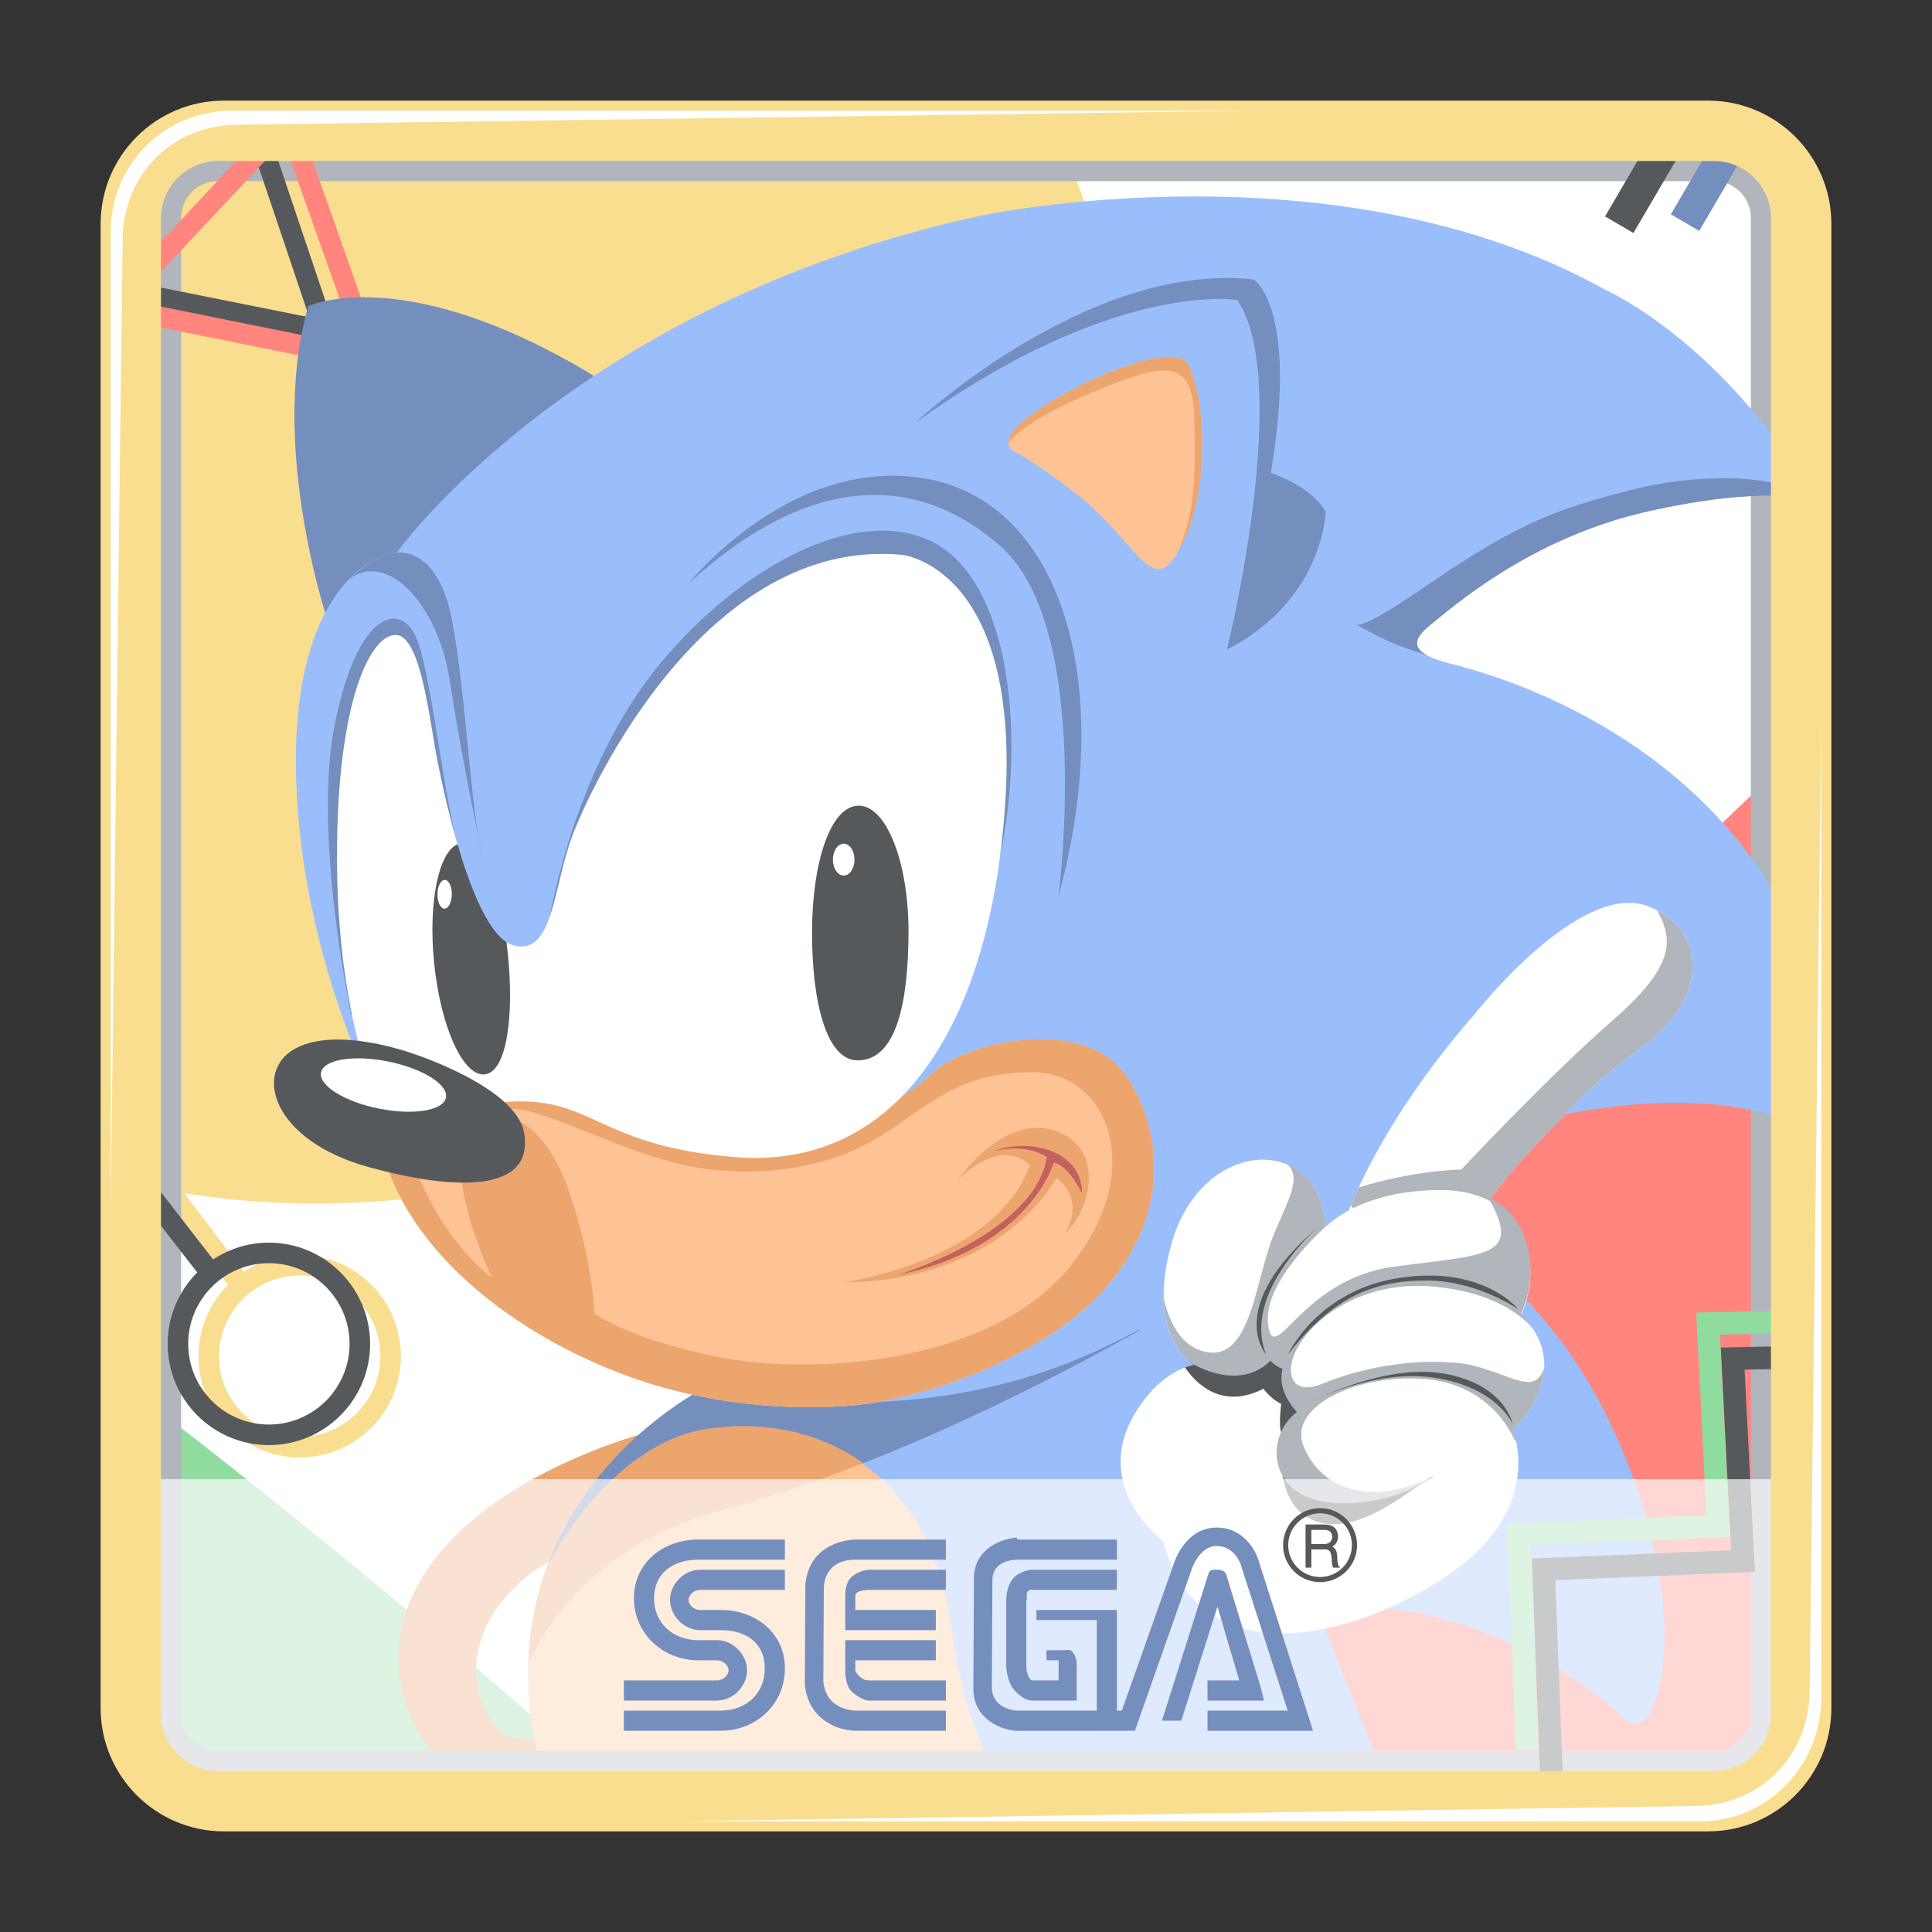 <?xml version="1.0" encoding="utf-8"?>
<!-- Generator: Adobe Illustrator 16.0.0, SVG Export Plug-In . SVG Version: 6.00 Build 0)  -->
<!DOCTYPE svg PUBLIC "-//W3C//DTD SVG 1.1//EN" "http://www.w3.org/Graphics/SVG/1.1/DTD/svg11.dtd">
<svg version="1.1" id="Layer_1" xmlns="http://www.w3.org/2000/svg" xmlns:xlink="http://www.w3.org/1999/xlink" x="0px" y="0px"
	 width="192px" height="192px" viewBox="0 0 192 192" enable-background="new 0 0 192 192" xml:space="preserve">
<rect x="0" y="0" width="192" height="192" fill="#333333" stroke="none"/>
<g>
	<path fill="#FFFFFF" d="M180,168.962c0,6.648-5.39,12.038-12.039,12.038H23.039C16.39,181,11,175.61,11,168.962V24.038
		C11,17.39,16.39,12,23.039,12h144.922C174.61,12,180,17.39,180,24.038V168.962z"/>
	<path fill="#90DC9F" d="M62.723,181c-0.279-2-1.42-2.977-3.023-4.44C47.332,165.268,19,142.15,11,136.721v31.709
		c0,6.648,5.922,12.57,12.57,12.57H62.723z"/>
	<path fill="#FF857E" d="M180,168.43V73.229c-2,2.6-35.227,31.583-50.717,55.839C119.412,144.529,113.964,165,120.183,181h48.247
		C175.078,181,180,175.078,180,168.43z"/>
	<path fill="#EDA56E" d="M64.562,142.284c0,0-15.933,3.982-22.367,14.094c-6.435,10.111,0.306,19.916,6.741,22.061
		c6.434,2.146,7.966-3.983,7.354-5.821s-5.515,3.37-8.273-3.063c-2.757-6.435,2.758-13.788,9.805-15.627
		C64.868,152.089,64.562,142.284,64.562,142.284z"/>
	<g>
		<path fill="#9ABEFC" d="M133.235,117.459c0,0,17.715,4.484,26.943,24.311c8.812,18.933,4.585,32.378,1.215,29.008
			s-14.712-11.336-26.661-11.029l-3.986-0.219L138.098,178H54.532c0,0-5.597-13.255,1.757-26.43
			c7.354-13.176,21.142-16.899,21.142-16.899L133.235,117.459z"/>
		<path fill="#748FBE" d="M52.511,165.297c2.328-5.025,7.667-12.153,19.711-15.353c19.609-5.209,41.058-17.771,41.058-17.771
			c-0.962-2.352-3.23-4.887-7.321-6.323l-28.527,8.774c0,0-13.788,3.677-21.142,16.852C53.597,156.3,52.641,161.122,52.511,165.297z
			"/>
		<path fill="#FDC394" d="M54.362,155.755C50.063,167.394,54.532,178,54.532,178h45.09c-2.048-4-4.109-9.016-5.033-16.013
			c-2.145-16.239-13.788-21.448-24.206-19.916C61.74,143.343,56.05,152.629,54.362,155.755z"/>
		<path fill="#EDA56E" d="M70.383,141.978c-8.644,1.271-14.333,10.557-16.021,13.683c-1.25,3.384-1.758,6.672-1.851,9.635
			c2.328-5.025,7.667-12.152,19.71-15.351c4.519-1.201,9.136-2.792,13.565-4.53C81.271,142.16,75.669,141.2,70.383,141.978z"/>
	</g>
	<path fill="#F9DE90" d="M29.786,124.718c-2.045,0-3.949,0.615-5.539,1.668l-7.494-9.853l-1.614,1.253l7.525,9.893
		c-1.815,1.82-2.939,4.331-2.939,7.099c0,5.548,4.513,10.061,10.06,10.061c5.547,0,10.06-4.513,10.06-10.061
		C39.846,129.23,35.333,124.718,29.786,124.718z M29.786,142.795c-4.421,0-8.018-3.597-8.018-8.018c0-4.42,3.597-8.017,8.018-8.017
		s8.017,3.597,8.017,8.017C37.803,139.198,34.207,142.795,29.786,142.795z"/>
	<path fill="#F9DE90" d="M11,23.57v93.593c7,1.598,13.437,2.448,20.387,2.448c44.112,0,80.004-33.998,80.004-76.226
		c0-11.276-2.418-22.386-6.996-31.386H23.57C16.922,12,11,16.922,11,23.57z"/>
	<g>
		<path fill="#B1B5BC" d="M178,170.266c0,4.271-3.463,7.734-7.734,7.734H21.734c-4.271,0-7.734-3.463-7.734-7.734V21.734
			C14,17.463,17.463,14,21.734,14h148.531c4.271,0,7.734,3.463,7.734,7.734V170.266z M174,21.648c0-2.015-1.634-3.648-3.649-3.648
			H21.649C19.634,18,18,19.633,18,21.648v148.703c0,2.015,1.634,3.648,3.649,3.648h148.701c2.016,0,3.649-1.634,3.649-3.648V21.648z
			"/>
	</g>
	<g>
		<polygon fill="#56595B" points="33.798,34.227 13.681,30.204 14.082,28.2 30.734,31.531 24.761,13.799 26.697,13.146 		"/>
	</g>
	<g>
		<polygon fill="#FF857E" points="38.511,37.093 12.454,31.837 12.857,29.835 35.417,34.385 28.188,14.015 14.641,28.455 
			13.122,27.089 28.99,10.071 		"/>
	</g>
	<path fill="#748FBE" d="M32.879,62.703c0,0-6.333-17.976-2.247-32.275c0,0,9.805-4.699,29.416,7.558
		C60.047,37.986,45.34,54.532,32.879,62.703z"/>
	<path fill="#9ABEFC" d="M179.345,112.138c0,0-9.602-6.128-31.867,0.613c-22.267,6.74-31.05,25.126-59.853,26.556
		c0,0-12.665,2.451-26.556-3.064s-24.104-16.138-23.492-26.76c0,0-8.171-15.321-8.171-33.91c0-18.589,9.192-20.836,10.009-20.632
		c0,0,17.568-24.717,58.014-33.501c0,0,35.34-7.558,62.1,7.354c0,0,11.645,5.107,20.837,20.836c0,0-5.107-1.43-16.751,1.226
		c-11.644,2.656-19.406,9.601-21.449,11.235s-2.043,2.86,2.043,3.881c4.086,1.021,26.965,7.149,35.544,29.824L179.345,112.138z"/>
	<path fill="#748FBE" d="M34.921,100.902c0,0-3.881-17.976-1.634-29.007s6.333-12.052,7.967-8.784
		c1.634,3.268,2.86,17.159,4.698,22.47S34.921,100.902,34.921,100.902z"/>
	<path fill="#748FBE" d="M54.532,91.71c0,0,1.985-13.022,9.192-23.288c6.741-9.601,19.406-18.385,28.19-14.912
		c10.407,4.114,10.213,27.168,5.515,37.791C92.731,101.924,54.532,91.71,54.532,91.71z"/>
	<path fill="#748FBE" d="M125.62,46.77c0,0,4.494,1.226,6.128,4.085c0,0-0.204,8.784-9.805,13.687
		C121.943,64.542,124.803,52.489,125.62,46.77z"/>
	<path fill="#FDC394" d="M106.622,48.813c0,0-3.677-2.86-5.72-3.881s0.613-3.473,5.107-5.924c4.494-2.452,10.418-4.494,11.848-3.064
		c1.43,1.43,2.86,11.235-0.204,17.772C114.54,60.355,113.363,53.919,106.622,48.813z"/>
	<path fill="#EDA56E" d="M117.653,53.715c3.064-6.537,1.634-16.342,0.204-17.772c-1.43-1.43-7.354,0.613-11.848,3.064
		c-3.476,1.896-5.85,3.791-5.803,5.025c0.005,0.004,0.01,0.009,0.015,0.014c0,0,1.09-2.111,9.124-5.379
		c6.187-2.516,9.192-3.2,9.329,2.792c0.123,5.427,0.19,9.291-1.619,13.411C117.248,54.539,117.446,54.157,117.653,53.715z"/>
	<path fill="#748FBE" d="M90.893,42.071c0,0,17.16-16.138,33.706-14.299c0,0,7.354,4.494-2.655,36.77c0,0,6.536-26.556,1.021-34.727
		C122.965,29.815,110.708,27.772,90.893,42.071z"/>
	<path fill="#748FBE" d="M141.809,65.125c-1.543-0.844-1.151-1.828,0.357-3.035c2.043-1.634,9.806-8.58,21.449-11.235
		c11.644-2.655,16.751-1.226,16.751-1.226l0,0c-4.087-2.86-12.557-2.396-18.056-0.995c-7.24,1.844-11.36,3.242-20.305,9.413
		c-1.17,0.807-6.172,4.247-7.189,4.045c0.008,0.004,2.859,1.633,4.694,2.245C140.201,64.567,141.036,64.855,141.809,65.125z"/>
	<path fill="#FDC394" d="M112.138,107.235c-4.479-6.825-16.546-3.269-19.202-0.817c-2.656,2.451-7.15,5.107-7.15,5.107
		s-40.651-4.699-47.392-1.839c-0.311,0.132-0.589,0.275-0.839,0.432c-0.18,10.408,9.9,20.719,23.514,26.124
		c10.357,4.112,20.031,3.796,24.284,3.369c3.466-0.474,7.031-1.357,10.647-2.756C117.653,128.479,116.428,113.771,112.138,107.235z"
		/>
	<path fill="#748FBE" d="M39.416,54.94c0,0,4.085-0.817,5.516,6.741c1.43,7.558,1.838,19.202,3.064,23.492
		c0,0-2.042-9.192-3.268-17.363c-1.226-8.171-6.537-13.074-10.01-10.214C34.717,57.596,37.168,54.94,39.416,54.94z"/>
	<path fill="#748FBE" d="M68.423,58.005c0,0,10.214-12.87,23.696-10.418c13.482,2.451,18.793,20.632,13.074,41.468
		c0,0,3.473-26.556-5.72-34.727C90.28,46.157,79.25,47.995,68.423,58.005z"/>
	<path fill="#EDA56E" d="M92.936,106.418c-2.656,2.451-7.15,5.107-7.15,5.107s-21.624-2.5-35.944-2.743
		c-0.499,0.971-0.282,1.561,0.536,1.449c2.996-0.409,9.805,3.54,16.614,5.311c6.81,1.771,14.572,0.817,19.747-2.179
		c5.175-2.996,8.035-6.809,15.798-6.809c7.762,0,11.575,10.077,3.54,19.61c-8.034,9.532-25.602,10.485-34.59,8.716
		c-8.988-1.771-12.393-4.358-12.393-4.358s-0.272-5.72-2.587-12.257c-2.315-6.536-5.583-7.081-5.583-7.081
		c-10.214-1.362-2.043,15.797-2.043,15.797c-7.263-5.706-9.338-16.23-9.637-17.572c-0.324,0.083-0.609,0.175-0.849,0.277
		c-0.311,0.132-0.589,0.275-0.839,0.432c-0.18,10.408,9.9,20.719,23.514,26.124c10.357,4.112,20.031,3.796,24.284,3.369
		c3.466-0.474,7.031-1.357,10.647-2.756c21.653-8.376,20.428-23.084,16.138-29.62C107.659,100.41,95.591,103.967,92.936,106.418z"/>
	<path fill="#FFFFFF" d="M37.577,109.482c0,0-4.085-8.376-4.085-24.309c0-15.934,3.473-22.266,5.924-22.062
		c2.452,0.204,3.269,8.58,4.085,12.665c0.817,4.085,3.677,17.159,7.559,18.18c3.881,1.021,3.881-5.515,5.72-10.622
		c1.838-5.107,13.482-30.028,32.888-28.19c0,0,11.848,1.226,10.213,24.921c-1.566,22.713-11.235,36.157-26.76,34.932
		c-14.713-1.162-14.095-6.741-24.513-5.312C38.19,111.116,37.577,109.482,37.577,109.482z"/>
	<path fill="#56595B" d="M41.254,104.784c0,0-7.559-2.86-11.848-0.613c-4.29,2.247-2.451,9.192,7.354,11.848
		c10.048,2.722,16.295,1.891,15.32-3.473C51.264,108.053,41.254,104.784,41.254,104.784z"/>
	
		<ellipse transform="matrix(0.98 0.198 -0.198 0.98 22.117 -5.412)" fill="#FFFFFF" cx="38.111" cy="107.854" rx="6.333" ry="2.385"/>
	<path fill="#56595B" d="M50.48,94.897c-0.043-0.432-0.092-0.857-0.146-1.275c-1.971-1.297-3.642-5.559-4.863-9.725
		c-1.892,0.792-2.925,5.832-2.332,11.774c0.634,6.345,2.882,11.315,5.022,11.101C50.301,106.56,51.114,101.242,50.48,94.897z"/>
	<path fill="#56595B" d="M90.287,92.748c-0.035,6.99-1.232,12.631-5.06,12.631c-3.118,0-4.561-5.896-4.526-12.885
		c0.034-6.99,1.891-12.441,4.651-12.427C88.112,80.081,90.322,85.758,90.287,92.748z"/>
	
		<ellipse transform="matrix(1 0.013 -0.013 1 1.126 -0.552)" fill="#FFFFFF" cx="44.216" cy="88.85" rx="0.715" ry="1.43"/>
	<ellipse fill="#FFFFFF" cx="83.845" cy="85.429" rx="1.073" ry="1.583"/>
	<path fill="#EDA56E" d="M83.744,127.458c0,0,15.116-2.042,18.589-11.644c0,0-2.452-3.063-7.15,1.431c0,0,4.494-6.537,9.601-4.903
		c5.106,1.635,3.677,7.967,1.021,10.214c0,0,2.247-3.064-0.817-5.516C104.988,117.04,99.881,127.254,83.744,127.458z"/>
	<path fill="#C2615D" d="M98.792,114.385c0,0,2.996-1.226,5.992,0.137c2.996,1.361,2.724,4.017,2.724,4.017
		s-1.294-2.724-2.792-2.996c0,0-2.315,8.443-15.525,11.167c0,0,13.619-4.085,14.844-11.711
		C104.035,114.998,102.196,113.567,98.792,114.385z"/>
	<path fill="#56595B" d="M26.722,123.492c-2.045,0-3.949,0.615-5.539,1.668l-6.063-7.81l-1.614,1.253l6.095,7.85
		c-1.815,1.82-2.939,4.331-2.939,7.099c0,5.548,4.513,10.061,10.06,10.061c5.547,0,10.06-4.513,10.06-10.061
		C36.782,128.005,32.269,123.492,26.722,123.492z M26.722,141.569c-4.421,0-8.018-3.597-8.018-8.018s3.597-8.017,8.018-8.017
		c4.42,0,8.017,3.596,8.017,8.017S31.142,141.569,26.722,141.569z"/>
	<g>
		<polygon fill="#90DC9F" points="150.645,173.974 149.785,151.406 169.585,150.589 168.563,130.446 178.911,130.217 
			178.961,132.463 170.924,132.642 171.944,152.741 152.115,153.559 152.89,173.889 		"/>
	</g>
	<g>
		<polygon fill="#56595B" points="153.096,177.446 152.236,154.879 172.036,154.062 171.014,133.919 181.362,133.689 
			181.412,135.936 173.376,136.114 174.396,156.214 154.566,157.031 155.341,177.361 		"/>
	</g>
	<g>
		<path fill="#FFFFFF" d="M133.587,121.534c0,0,2.859-9.192,12.869-20.632c0,0,10.495-13.485,17.363-10.827
			c3.948,1.528,5.449,5.26,3.626,9.088c-1.392,2.925-4.065,4.771-6.577,6.66c-2.636,1.981-4.668,4.268-6.975,6.603
			c-4.994,5.056-7.789,9.391-7.642,10.129L133.587,121.534z"/>
		<path fill="#B1B5BC" d="M164.66,90.456c1.804,3.1,1.568,5.759-4.518,11.06c-6.333,5.516-14.912,14.708-14.912,14.708
			c-4.229,0.141-8.164,1.156-10.199,1.773c-0.323,0.695-0.585,1.299-0.792,1.803c1.998,2.735,7.105,2.563,12.521,1.433
			c1.01-1.803,3.483-5.11,7.134-8.806c2.307-2.335,4.339-4.621,6.975-6.603c2.512-1.889,5.186-3.735,6.577-6.66
			C169.132,95.622,167.972,92.163,164.66,90.456z"/>
		<path fill="#FFFFFF" d="M115.61,153.197c0,0-7.186-5.344-2.859-12.665c2.655-4.494,5.924-4.902,5.924-4.902
			s-4.903-2.656-2.247-12.053c2.991-10.586,14.708-11.031,15.32-1.634c0,0,3.269-3.678,11.439-3.678s10.418,6.945,7.967,12.461
			c0,0,5.72,4.494-0.817,11.439c0,0,3.473,7.967-6.945,14.708S118.879,165.862,115.61,153.197z"/>
		<path fill="#56595B" d="M127.595,142.643c0.681,0,1.634-2.179,1.634-3.404s-1.906-0.817-1.226-4.63
			c0.681-3.813-3.949,0.545-5.72,0.681c-1.421,0.109-2.93,0.13-4.174-0.077c0.334,0.292,0.565,0.418,0.565,0.418
			s-0.352,0.045-0.915,0.261c1.029,1.514,3.607,4.266,7.792,2.122c0,0,0.817,1.09,1.771,1.498
			C127.322,139.511,126.914,142.643,127.595,142.643z"/>
		<path fill="#56595B" d="M127.458,146.32c0,0,0.137,4.222,3.949,5.038c3.813,0.817,8.172-2.859,9.942-3.949
			C141.35,147.409,132.77,151.358,127.458,146.32z"/>
		<path fill="#B1B5BC" d="M138.489,125.885c-9.192,1.226-11.848,10.082-12.461,5.791c-0.612-4.289,5.72-9.769,5.72-9.769
			c-0.213-3.261-1.763-5.316-3.82-6.195c1.415,1.23,0.198,3.371-1.286,6.835c-1.839,4.29-2.247,12.465-6.537,11.853
			c-2.919-0.418-4.04-3.479-4.459-5.396c0.113,5.039,3.029,6.625,3.029,6.625c5.106,2.655,7.558-0.409,7.558-0.409
			c0.613,0.613,1.226,0.818,1.226,0.818c-0.612,2.247,1.431,4.29,1.431,4.29c-3.269,2.451-2.86,8.375,3.269,8.988
			c6.128,0.612,10.418-2.656,10.418-2.656c-6.945,3.473-11.645,0.817-13.074-3.064c-1.43-3.881,5.516-7.149,12.257-6.536
			c6.741,0.612,8.784,6.128,8.784,6.128c0.032-0.015,0.063-0.032,0.095-0.047c-0.146-0.62-0.3-0.975-0.3-0.975
			c2.121-2.254,2.951-4.249,3.105-5.917c-0.023-0.134-0.041-0.211-0.041-0.211c-1.021,3.064-4.085-0.204-8.784-0.613
			c-4.698-0.408-9.601,0.613-13.073,2.043s-3.269-1.43-3.269-1.43c0.204-3.473,5.924-8.988,14.3-8.171
			c5.748,0.561,8.513,2.758,9.683,4.08c-0.561-0.793-1.104-1.365-1.104-1.365c1.882-4.234,0.99-9.582-3.222-11.582
			c-0.027,0-0.047,0-0.047,0C151.358,125,147.682,124.659,138.489,125.885z"/>
		<path fill="#56595B" d="M129.91,139.511c0,0,7.49-4.085,13.618-2.996c6.128,1.09,6.809,5.039,6.809,5.039s-1.498-3.677-7.762-4.63
			C136.311,135.97,129.91,139.511,129.91,139.511z"/>
		<path fill="#56595B" d="M128.003,134.608c0,0,2.86-6.401,11.167-7.627c8.308-1.226,11.712,3.133,11.712,3.133
			s-4.085-2.86-9.124-2.86S132.497,128.752,128.003,134.608z"/>
		<path fill="#56595B" d="M130.999,121.943c0,0-7.626,6.536-5.175,12.665C125.824,134.608,121.603,129.978,130.999,121.943z"/>
	</g>
	<g>
		<g>
			
				<rect x="162.049" y="12.103" transform="matrix(0.863 0.505 -0.505 0.863 31.351 -80.308)" fill="#56595B" width="3.268" height="11.047"/>
		</g>
	</g>
	<g>
		<g>
			
				<rect x="168.586" y="11.898" transform="matrix(0.863 0.505 -0.505 0.863 32.144 -83.639)" fill="#748FBE" width="3.268" height="11.047"/>
		</g>
	</g>
	<path opacity="0.68" fill="#FFFFFF" d="M13,147v26.724c2,3.994,5.822,7.276,10.57,7.276H168.43c6.648,0,11.57-5.922,11.57-12.57
		V147H13z"/>
	<g>
		<path fill="#748FBE" d="M63,158.801v0.064c0,3.407,2.825,6.135,6.41,6.135h1.832c0.653,0,1.165,0.542,1.165,1s-0.512,1-1.165,1H62
			v2h9.242c1.684,0,3.003-1.511,3.003-3s-1.319-3-3.003-3H69.41c-2.572,0-4.41-1.741-4.41-4.135v-0.064
			c0-2.414,1.838-3.801,4.41-3.801H78v-2h-8.59C65.825,153,63,155.373,63,158.801z"/>
		<path fill="#748FBE" d="M66.584,159c0,1.489,1.319,3,3.003,3h2.036c2.558,0,4.377,1.305,4.377,3.776v0.064
			c0,2.418-1.819,4.159-4.377,4.159H62v2h9.623c3.589,0,6.377-2.711,6.377-6.159v-0.064c0-3.444-2.848-5.776-6.377-5.776h-2.036
			c-0.653,0-1.165-0.542-1.165-1s0.511-1,1.165-1H78v-2h-8.413C67.903,156,66.584,157.511,66.584,159z"/>
		<path fill="#748FBE" d="M80.036,157.477l-0.055,9.89l0.003-0.003c0.328,3.672,3.465,4.637,5.086,4.637H94v-2h-8.921
			c-0.122,0-2.973,0.016-3.259-2.893l0.05-9.461c0.276-2.833,3.004-2.646,3.303-2.646H94v-2h-8.834
			C83.535,153,80.364,153.804,80.036,157.477z"/>
		<path fill="#748FBE" d="M84.567,156.779C84.25,157.09,84,157.679,84,158.576V162h9v-2h-8v-1.424c0-0.449,0.854-0.576,1.399-0.576
			H94v-2h-7.583C86.294,156,85.334,156.027,84.567,156.779z"/>
		<path fill="#748FBE" d="M85,165.998V165h8v-2h-9v2.998c0,0.92,0.252,1.727,0.571,2.039c0.701,0.686,1.526,0.963,1.704,0.963
			c0.01,0,0.017,0,0.022,0H94v-2h-7.71C85.582,167,85,166.165,85,165.998z"/>
		<path fill="#748FBE" d="M125.069,155.063c-0.332-1.135-1.618-3.259-4.147-3.259c-3.059,0-4.163,3.244-4.279,3.622L111.487,170H111
			v-10h-8v1h6v9h-7.945c-0.39,0-2.484-0.314-2.484-2.303l0.051-10.641c0-2,2.151-2.057,2.534-2.057H111v-2h-9.894l-0.082-0.204
			c-1.467,0.132-4.241,1.079-4.241,4.109l-0.051,10.915c0,3.034,2.74,4.061,4.188,4.191l11.868-0.008l5.596-15.907l0.015-0.05
			c0.007-0.023,0.734-2.404,2.522-2.404c1.78,0,2.362,1.787,2.385,1.861L127.97,170H120v2h10.488L125.069,155.063z"/>
		<path fill="#748FBE" d="M102.378,158H111v-2h-8.447c-0.22,0-1.187,0.146-1.803,0.789c-0.337,0.35-0.75,1.13-0.75,2.242v6.606
			c0,0.23,0.139,1.623,0.827,2.354c0.286,0.304,0.947,1.009,1.777,1.009H107v-3.09c0-0.462,0.089-1.179-0.438-1.767
			c-0.253-0.282-0.585-0.144-0.962-0.144H104v1h1.203c0.013,0,0.012,0.736-0.005,0.898L105.192,167h-2.588
			c-0.21,0-0.334-0.326-0.356-0.35c-0.139-0.144-0.248-0.704-0.248-0.888v-6.752l0.059-0.111c-0.035-0.328-0.019-0.642,0.075-0.745
			C102.201,158.08,102.316,158,102.378,158z"/>
		<path fill="#748FBE" d="M120,169h5.62l-0.347-1.377l-3.396-11.104c-0.118-0.386-0.474-0.52-0.878-0.52h-0.002
			c-0.402,0-0.758-0.052-0.878,0.333L115.471,171h1.925l3.595-11.336l2.163,7.336H120V169z"/>
	</g>
	<g>
		<g>
			<path fill="#56595B" d="M131.187,157.231c-2.027,0-3.677-1.649-3.677-3.677s1.649-3.677,3.677-3.677s3.677,1.649,3.677,3.677
				S133.214,157.231,131.187,157.231z M131.187,150.389c-1.746,0-3.166,1.42-3.166,3.166s1.42,3.166,3.166,3.166
				s3.166-1.42,3.166-3.166S132.933,150.389,131.187,150.389z"/>
		</g>
		<g>
			<g>
				<path fill="#56595B" d="M133.184,155.791h-0.685l-0.029-0.049c-0.094-0.158-0.106-0.412-0.115-0.598l-0.005-0.084
					c-0.037-0.635-0.104-1.083-0.649-1.083l-0.042,0.001h-1.338v1.813h-0.576v-4.288h1.916c0.805,0,1.305,0.447,1.305,1.166
					c0,0.477-0.208,0.852-0.559,1.037c0.388,0.188,0.462,0.606,0.48,0.931l0.007,0.132c0.012,0.263,0.031,0.704,0.153,0.855
					L133.184,155.791z M130.32,153.442h1.313c0.364,0,0.756-0.217,0.756-0.693c0-0.458-0.269-0.71-0.756-0.71h-1.313V153.442z"/>
			</g>
		</g>
	</g>
	<g>
		<path fill="#F9DE90" d="M182,22.256C182,15.487,176.513,10,169.743,10H22.256C15.487,10,10,15.487,10,22.256v147.487
			C10,176.513,15.487,182,22.256,182h147.487c6.77,0,12.257-5.487,12.257-12.257V22.256z M176,170.308
			c0,3.144-2.549,5.692-5.692,5.692H21.692c-3.144,0-5.692-2.549-5.692-5.692V21.692C16,18.548,18.548,16,21.692,16h148.615
			c3.144,0,5.692,2.548,5.692,5.692V170.308z"/>
		<path fill="#FFFFFF" d="M23.731,12.39L124.765,11H23.045C16.348,11,11,16.348,11,23.045v97.113l1.186-96.203
			C12.186,17.331,17.106,12.39,23.731,12.39z"/>
		<path fill="#FFFFFF" d="M168.333,179.484L67.299,181h101.72c6.696,0,11.98-5.601,11.98-12.298V71.589l-1.153,96.267
			C179.847,174.479,174.958,179.484,168.333,179.484z"/>
	</g>
</g>
</svg>
